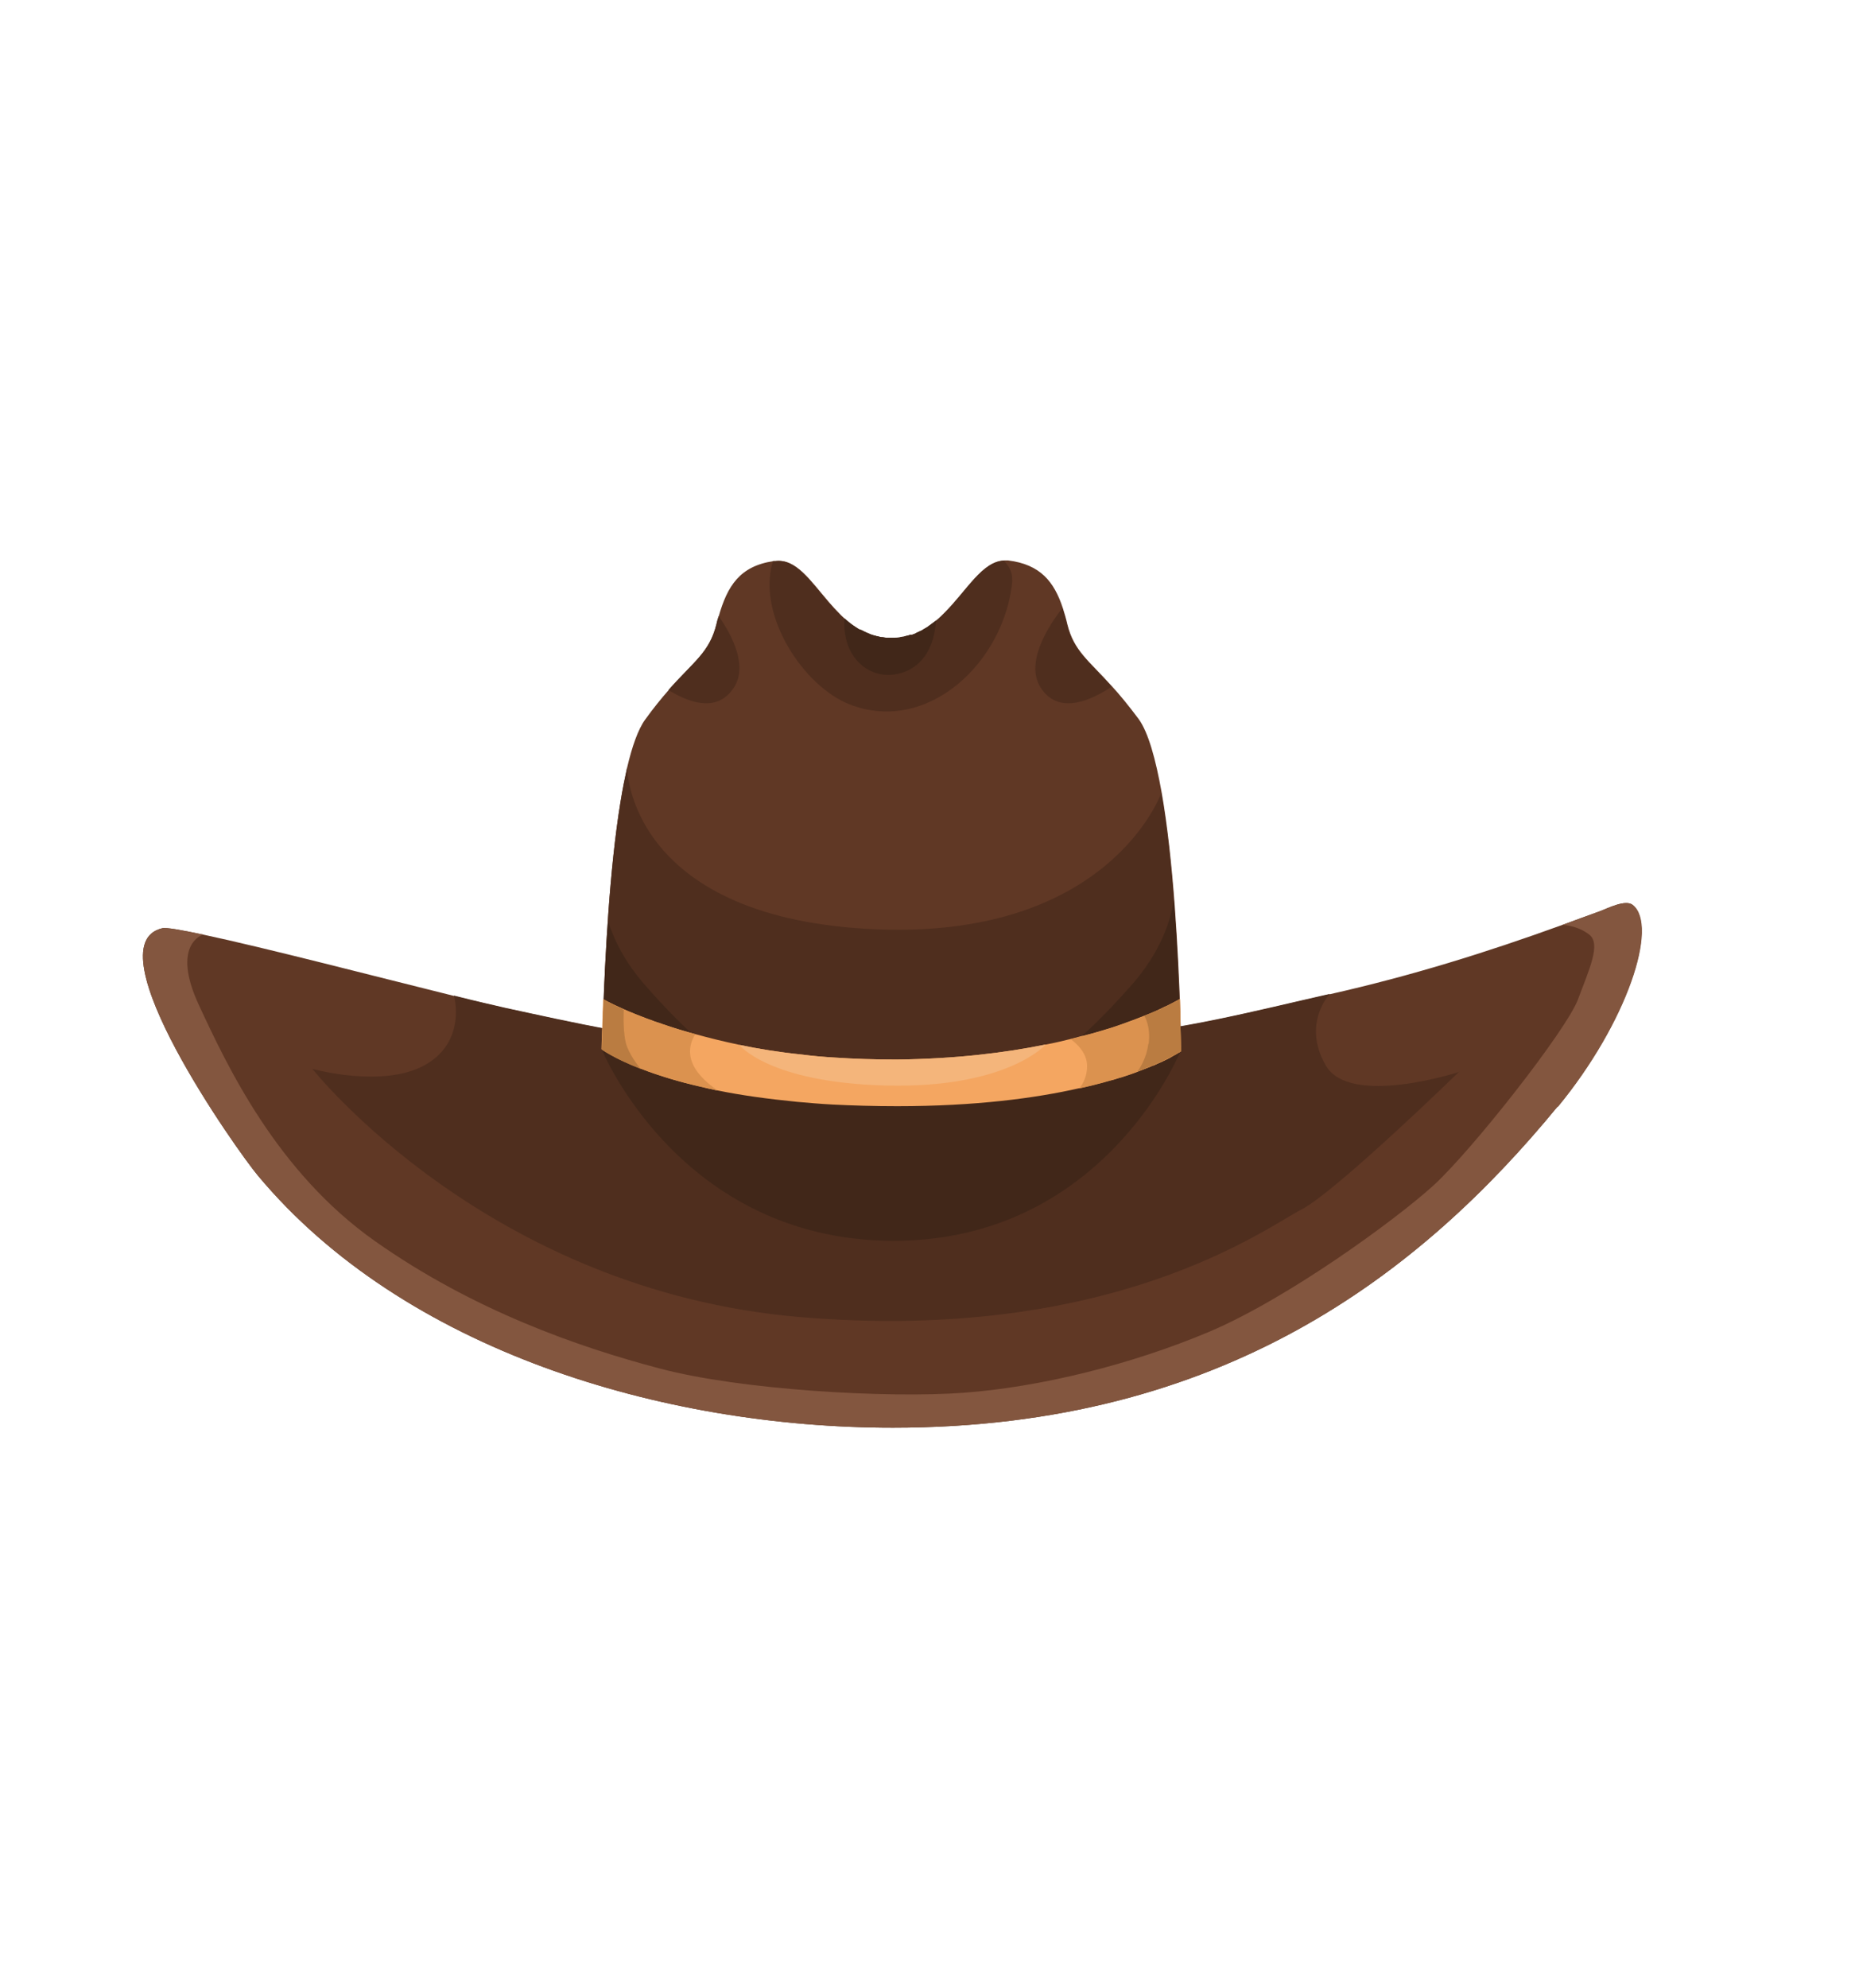 <?xml version="1.0" encoding="UTF-8"?>
<svg id="Camada_1" data-name="Camada 1" xmlns="http://www.w3.org/2000/svg" viewBox="0 0 55.7 59.67">
  <defs>
    <style>
      .cls-1 {
        fill: #412719;
      }

      .cls-2 {
        fill: #83563f;
      }

      .cls-3 {
        fill: #db924f;
      }

      .cls-4 {
        fill: #ba7c41;
      }

      .cls-5 {
        fill: #603825;
      }

      .cls-6 {
        fill: #4f2e1e;
      }

      .cls-7 {
        fill: #f4b57b;
      }

      .cls-8 {
        fill: #f4a661;
      }
    </style>
  </defs>
  <path class="cls-5" d="M35.47,31.97l-5.51.66h-6.38l-5.51-.66s0-.62.04-1.57c.06-1.66.19-4.31.52-6.32.06-.38.13-.72.2-1.04.15-.64.33-1.15.54-1.44.26-.36.49-.64.7-.88.77-.87,1.23-1.13,1.44-1.97.02-.09.04-.17.07-.25.26-.91.63-1.51,1.65-1.66.02,0,.04,0,.06,0,.61-.08,1.04.58,1.59,1.22.12.14.24.27.37.4.12.12.25.23.38.32.03.02.06.04.09.06.04.03.08.05.12.07,0,0,.01,0,.02,0,.04.02.08.04.12.06.03.02.06.03.09.04.06.03.12.05.19.07.02,0,.05.01.07.02.04,0,.08.02.13.03,0,0,.02,0,.02,0,.05,0,.09.01.14.02.05,0,.1,0,.16,0,.11,0,.22,0,.32-.03.05,0,.09-.02.13-.03.04,0,.07-.02.11-.03.01,0,.02,0,.03,0,0,0,.01,0,.02,0,.05-.02.1-.03.14-.06.05-.02.1-.05.15-.07.02,0,.03-.02.05-.03.04-.02.08-.04.12-.07.03-.02.07-.05.11-.08.15-.11.29-.23.42-.37.67-.67,1.13-1.54,1.78-1.56.04,0,.07,0,.11,0,.97.12,1.38.64,1.64,1.42.05.16.1.32.14.5.2.8.63,1.07,1.34,1.86.24.26.5.58.8.98.29.4.51,1.2.69,2.2h0c.36,2.03.5,4.84.56,6.57.03.96.04,1.6.04,1.6Z"/>
  <path class="cls-5" d="M46.77,33.21c-4.13,5.03-10.07,9.64-19.96,9.64-6.93,0-14.69-2.33-19.06-7.56-.61-.72-5.01-6.93-2.88-7.43.12-.03.57.05,1.23.19h0c1.84.39,5.27,1.28,7.53,1.84.63.16,1.16.28,1.55.37,2.08.45,4.18.93,6.32,1.05.02,0,.05,0,.08,0,2.78.11,5.62-.08,8.22-.09,1.12,0,2.24-.04,3.36-.12,2.27-.16,4.56-.76,6.77-1.26,2.44-.55,4.69-1.25,6.98-2.08h0c.38-.14.76-.28,1.15-.42.23-.09.75-.35.96-.18.78.62-.16,3.52-2.25,6.06Z"/>
  <path class="cls-6" d="M43.82,32.16s-3.71,3.61-4.74,4.14c-1.04.53-5.66,4.02-15.05,3.23-9.39-.79-14.65-7.45-14.65-7.45,0,0,2.1.59,3.37-.11,1.28-.71.88-2.09.88-2.09.63.16,1.16.28,1.55.37,2.08.45,4.18.93,6.32,1.05.02,0,.05,0,.08,0,2.78.11,5.62-.08,8.22-.09,1.12,0,2.24-.04,3.36-.12,2.27-.16,4.56-.76,6.77-1.26,0,0-.85.89-.12,2.15.73,1.26,4.01.19,4.01.19Z"/>
  <path class="cls-6" d="M21.99,20.7c-.51.7-1.35.36-1.92.01.77-.87,1.23-1.13,1.44-1.97.02-.09.04-.17.07-.25.43.62.9,1.55.42,2.2Z"/>
  <path class="cls-6" d="M33.38,20.61c-.56.37-1.53.86-2.09.09-.55-.74.15-1.86.61-2.45.05.16.1.32.14.5.2.8.63,1.07,1.34,1.86Z"/>
  <path class="cls-1" d="M18.07,31.5s2.33,5.7,8.7,5.74c6.37.04,8.67-5.68,8.67-5.68,0,0-7.22.95-7.37.95s-10-1.01-10-1.01Z"/>
  <path class="cls-6" d="M30.4,17.41c-.22,2.45-2.54,4.65-4.89,3.73-1.38-.54-2.78-2.66-2.31-4.27,0,0,0-.02.01-.03.02,0,.04,0,.06,0,.61-.08,1.04.58,1.59,1.22.12.14.24.27.37.4.04.04.08.07.12.11.09.08.17.15.26.21.03.02.06.04.09.06.04.03.08.05.12.07,0,0,.01,0,.02,0,.04.02.08.04.12.06.03.01.06.03.09.04.06.03.12.05.19.07.02,0,.05.01.07.02.04,0,.08.02.13.03,0,0,.02,0,.02,0,.05,0,.09.01.14.02.05,0,.1,0,.16,0,.11,0,.22,0,.32-.03.05,0,.09-.02.13-.03.04,0,.07-.02.11-.03.01,0,.02,0,.03,0,0,0,.01,0,.02,0,.05-.02.1-.03.14-.06.05-.02.1-.05.15-.07.02,0,.03-.02.05-.03.04-.02.08-.05.12-.07.03-.02.07-.05.11-.08.05-.04.11-.08.16-.12.09-.07.18-.16.26-.24.67-.67,1.13-1.54,1.78-1.56.16.15.27.36.25.59Z"/>
  <path class="cls-6" d="M29.96,32.63h-6.38s-5.5-1.28-5.47-2.23c.06-1.66.19-4.31.52-6.32.06-.38.13-.72.2-1.04,0,0,.02,4.44,7.24,4.84,7.22.4,8.8-4.08,8.8-4.08h0c.36,2.03.5,4.84.56,6.57.03.96-5.47,2.26-5.47,2.26Z"/>
  <path class="cls-1" d="M35.43,30.37c-.69.5-1.41.99-1.41.99l-.95.06c-.43-.04-.84-.12-.84-.12,0,0,.58-.41,1.76-1.75,1.18-1.34,1.25-2.56,1.25-2.56h0c.1,1.24.15,2.45.18,3.36Z"/>
  <path class="cls-1" d="M21.13,31.31s-.37.07-.78.12l-.86-.06s-.7-.47-1.37-.96c.02-.76.07-1.74.14-2.76.15.48.46,1.18,1.12,1.93,1.18,1.34,1.76,1.75,1.76,1.75Z"/>
  <g>
    <path class="cls-8" d="M35.45,31.56s-.02.02-.07.04c0,0-.02.01-.03.02,0,0,0,0-.01,0,0,0-.01,0-.02.02-.01,0-.03.01-.04.02-.04.02-.08.04-.12.07-.03.02-.07.04-.11.06-.02.01-.05.02-.08.04-.02,0-.04.02-.06.03-.02,0-.03.02-.05.02-.07.03-.14.06-.22.1,0,0-.02,0-.02,0-.01,0-.03.01-.04.02-.03.01-.07.03-.1.04-.12.05-.26.1-.41.16-.1.04-.21.07-.32.11-.05.02-.09.03-.14.04-.09.03-.18.06-.28.08-.17.05-.34.09-.53.14-.12.03-.25.06-.39.09h0c-1.32.3-3.12.54-5.47.54-.7,0-1.35-.02-1.95-.05-.37-.02-.71-.05-1.05-.08-.91-.09-1.7-.2-2.38-.34-.06-.01-.12-.02-.18-.04-.06-.01-.12-.02-.18-.04-.25-.06-.49-.11-.71-.17-.09-.02-.17-.05-.25-.07-.05-.01-.09-.03-.14-.04-.32-.1-.6-.19-.84-.29-.26-.1-.48-.2-.65-.28-.03-.02-.07-.03-.1-.05-.31-.16-.45-.26-.45-.26l.05-1.5s.02.01.07.04c.01,0,.03.02.05.03.1.05.27.13.5.23h0c.09.04.18.08.29.12.06.03.13.05.2.08.11.04.22.09.35.13.04.02.08.03.13.05.02,0,.04.02.07.02.05.02.09.03.14.05.15.05.32.11.49.16.1.03.2.06.31.09.06.02.12.03.18.05.4.11.84.22,1.32.32h0c.57.12,1.19.22,1.87.29.31.04.64.07.98.09.59.04,1.22.06,1.88.06,1.75-.02,3.24-.2,4.46-.45.27-.05.52-.11.76-.17.12-.03.23-.06.34-.09.02,0,.03,0,.05-.01.09-.02.18-.05.27-.07.21-.06.41-.12.6-.18.09-.03.18-.06.26-.09.26-.09.49-.18.69-.26.24-.09.43-.18.59-.26.05-.02.09-.04.13-.06.22-.11.34-.18.34-.18l.03,1.57Z"/>
    <path class="cls-3" d="M21.55,32.73c-.99-.2-1.74-.44-2.29-.65h0c-.83-.32-1.19-.59-1.19-.59l.05-1.5s.21.12.61.3h0c.47.21,1.19.49,2.15.75,0,0-.28.37-.1.84.17.46.73.82.76.84Z"/>
    <path class="cls-3" d="M35.45,31.56s-.4.28-1.29.6c-.45.17-1.03.35-1.76.51.03-.03.26-.29.24-.72-.02-.45-.49-.76-.49-.76.94-.23,1.68-.48,2.22-.7.7-.28,1.06-.5,1.06-.5l.03,1.57Z"/>
    <path class="cls-4" d="M19.26,32.09c-.83-.32-1.19-.59-1.19-.59l.05-1.5s.21.12.61.3h0c0,.05-.04.76.1,1.12.14.35.39.64.42.67Z"/>
    <path class="cls-4" d="M34.49,31.33c.07-.54-.13-.84-.13-.84.7-.28,1.06-.5,1.06-.5l.05,1.55s-.42.29-1.32.62c.08-.1.28-.41.33-.83Z"/>
  </g>
  <path class="cls-1" d="M28.1,18.62v.04c-.04.66-.33,1.35-1.08,1.55-.77.2-1.4-.28-1.59-.94-.06-.21-.1-.47-.07-.71.09.08.17.15.26.21.03.02.06.04.09.06.04.03.08.05.12.07,0,0,.01,0,.02,0,.04.02.08.04.12.06.03.01.06.03.09.04.06.03.12.05.19.07.02,0,.05.01.07.02.04,0,.08.02.13.03,0,0,.02,0,.02,0,.05,0,.09.01.14.02.05,0,.1,0,.16,0,.11,0,.22,0,.32-.03.05,0,.09-.02.13-.03.04,0,.07-.02.11-.03.01,0,.02,0,.03,0,0,0,.01,0,.02,0,.05-.02.1-.03.14-.06.05-.02.1-.05.15-.07.02,0,.03-.02.05-.03.04-.02.08-.05.12-.07.03-.02.07-.05.11-.08.05-.04.11-.08.16-.12Z"/>
  <path class="cls-7" d="M31.39,31.36s-1.16,1.31-4.79,1.22c-3.53-.09-4.4-1.22-4.4-1.22h0c.57.12,1.19.22,1.87.29.31.04.64.07.98.09.59.04,1.22.06,1.88.06,1.75-.02,3.24-.2,4.46-.45h0Z"/>
  <path class="cls-2" d="M46.77,33.21c-4.13,5.03-10.07,9.64-19.96,9.64-6.93,0-14.69-2.33-19.06-7.56-.61-.72-5.01-6.93-2.88-7.43.12-.03.57.05,1.23.19-.04.01-.96.32-.13,2.11.85,1.83,2.34,5.01,5.29,7.09,2.95,2.08,6.11,3.18,8.54,3.82,2.43.65,6.87.9,9.15.73,2.28-.17,5.01-.84,7.36-1.83,2.34-.99,5.56-3.33,6.72-4.38,1.16-1.05,4.01-4.68,4.35-5.59s.7-1.67.34-1.95c-.36-.28-.8-.29-.8-.29h0c.38-.14.76-.28,1.15-.42.23-.09.75-.35.96-.18.78.62-.16,3.52-2.25,6.06Z"/>
</svg>
